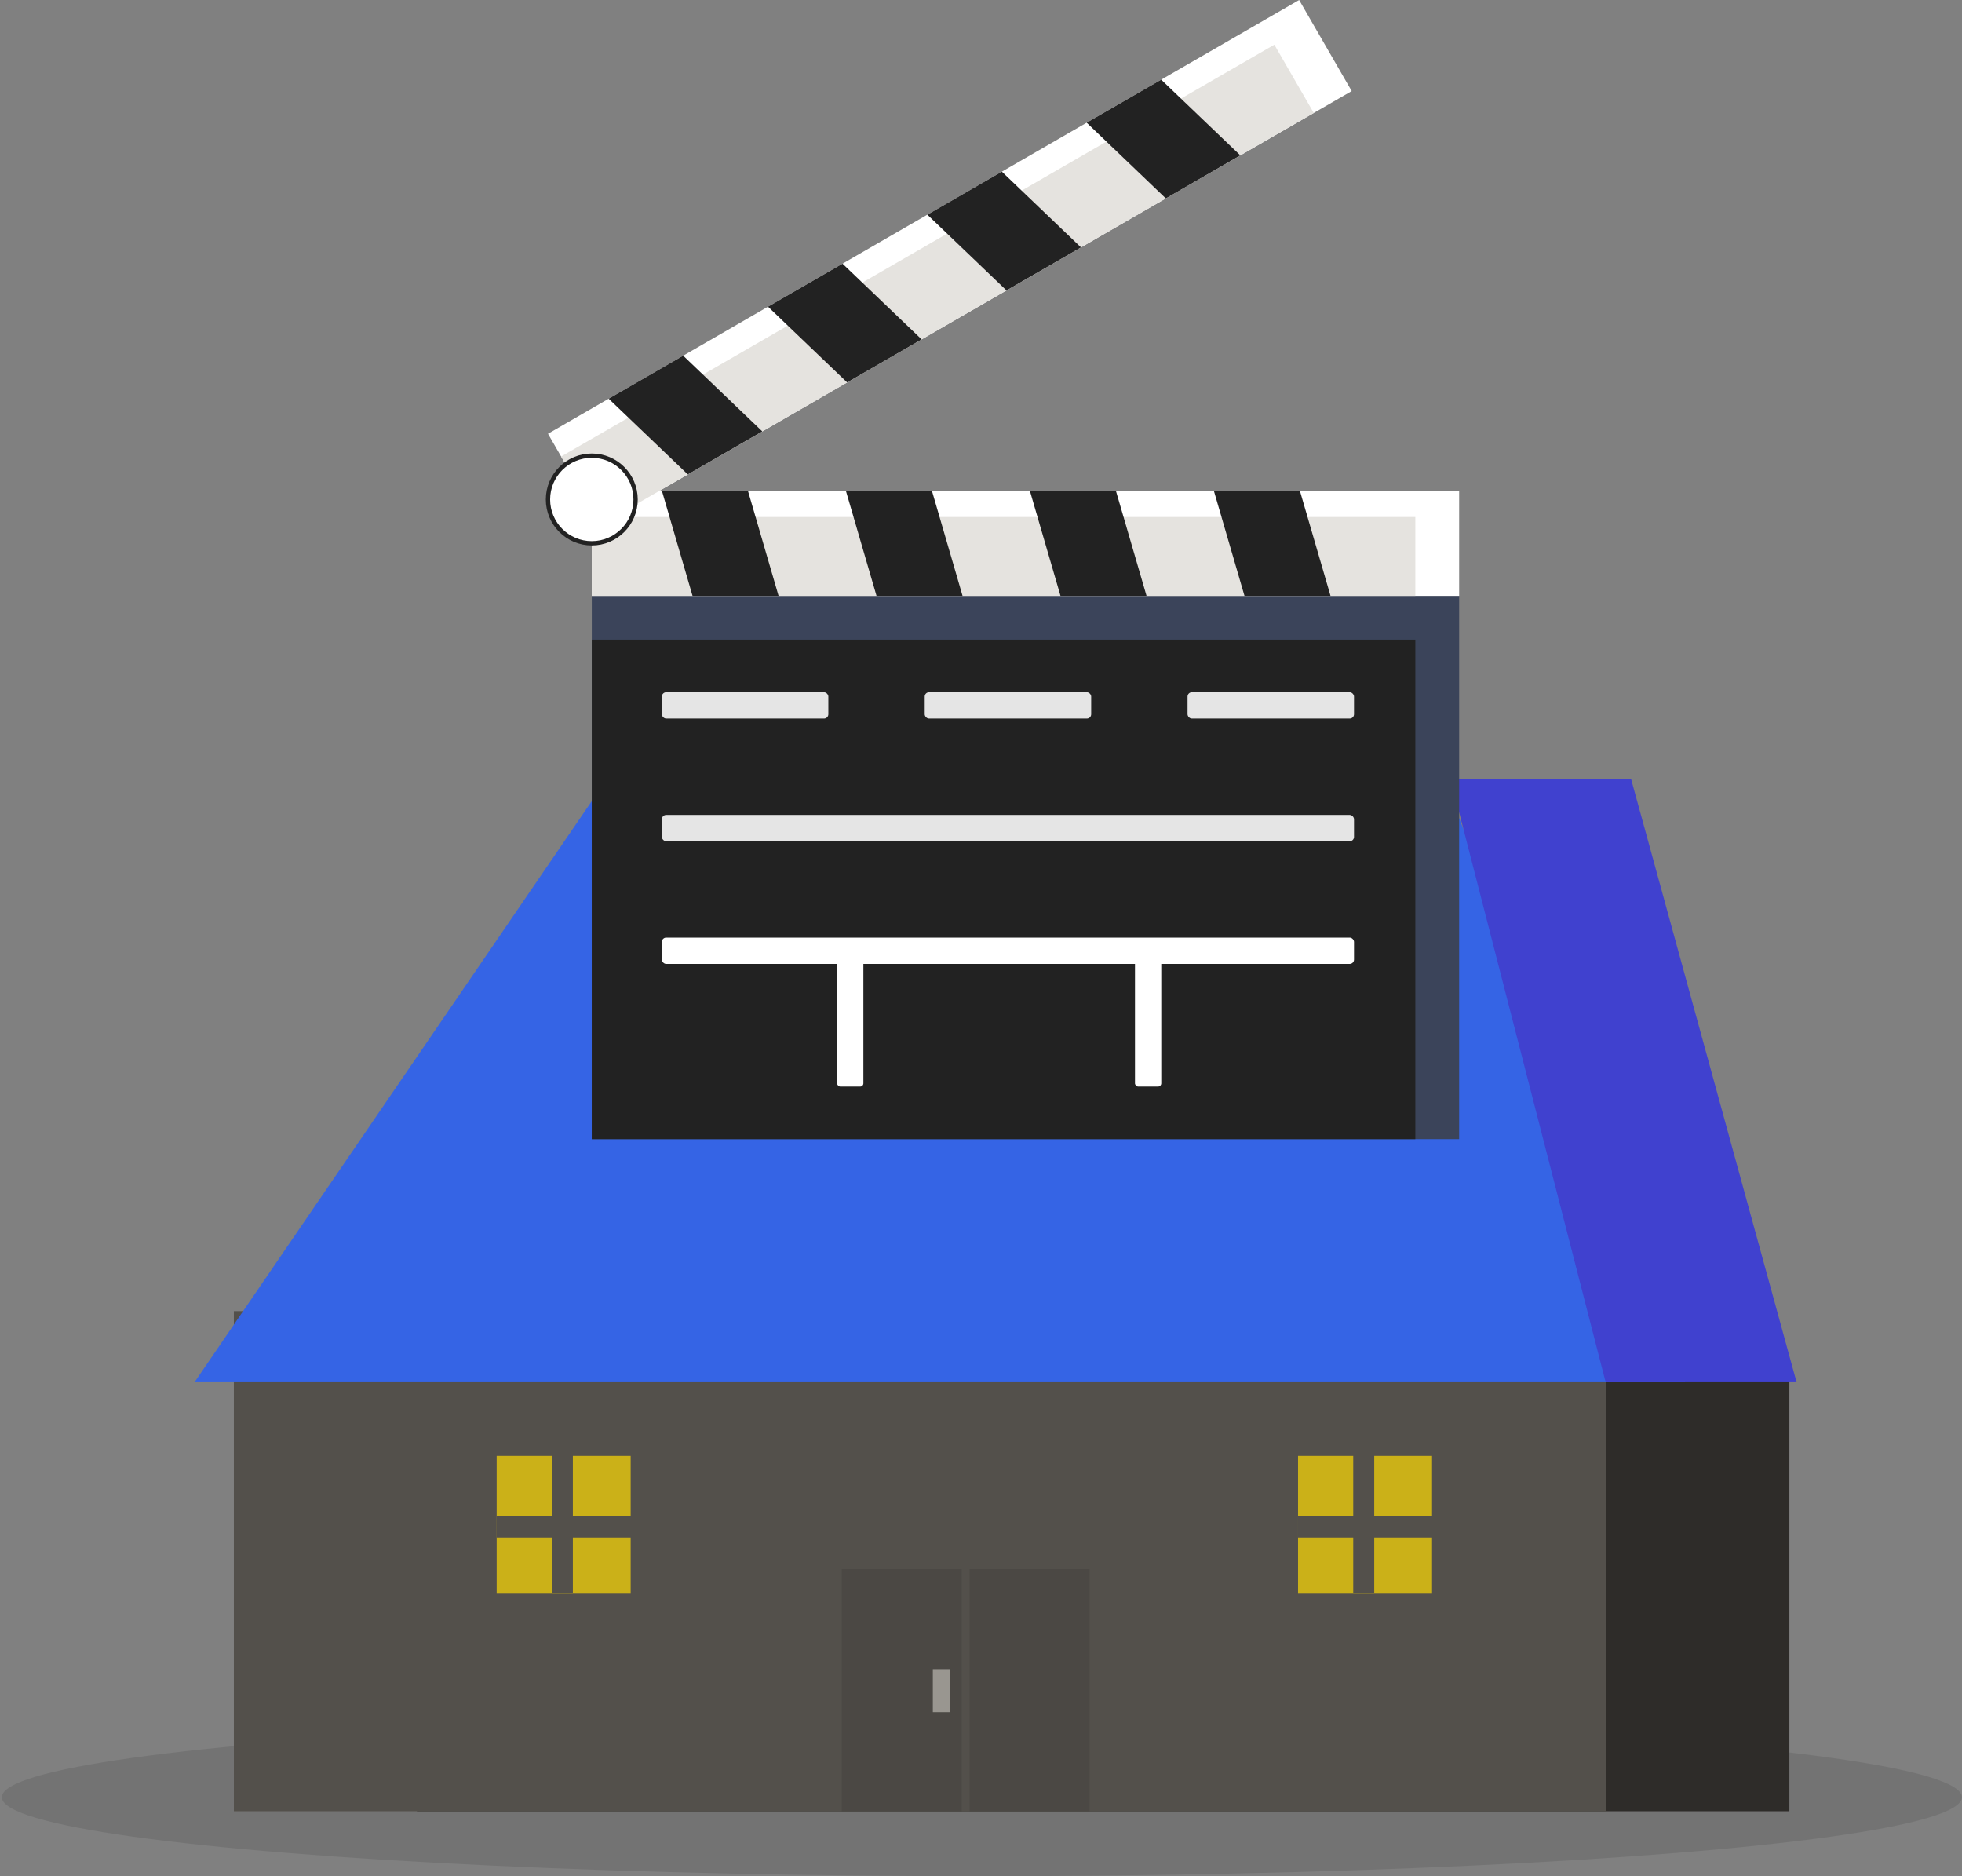<?xml version="1.0" encoding="UTF-8"?>
<svg width="913px" height="873px" viewBox="0 0 913 873" version="1.1" xmlns="http://www.w3.org/2000/svg" xmlns:xlink="http://www.w3.org/1999/xlink">
    <rect x="0" y="0" width="913" height="873" fill="#808080" stroke="none"/>
    <!-- Generator: Sketch 52.6 (67491) - http://www.bohemiancoding.com/sketch -->
    <title>Group 8 Copy</title>
    <desc>Created with Sketch.</desc>
    <g id="Page-2" stroke="none" stroke-width="1" fill="none" fill-rule="evenodd">
        <g id="Desktop-HD" transform="translate(0, -1642)">
            <g id="Group-8-Copy" transform="translate(0, 1641)">
                <g id="snowflake" transform="translate(0, 363)">
                    <ellipse id="XMLID_1404_" fill="#000000" opacity="0.1" cx="456.908" cy="474.176" rx="456.055" ry="36.741"></ellipse>
                    <polygon id="Path" fill="#2E2C29" points="194.034 248.014 832.674 276 832.674 480.708 194.034 480.708"></polygon>
                    <polygon id="Path" fill="#53504B" points="108.825 248.014 747.495 248.014 747.495 480.708 108.825 480.708"></polygon>
                    <polygon id="Path" fill="#3564E5" points="674 6.254 278.429 6.254 90.515 281.081 784.175 281.081"></polygon>
                    <g id="Group-2" transform="translate(603.182, 314.965)">
                        <polygon id="Path" fill="#CBB118" points="0.853 0.408 63.209 0.408 63.209 64.501 0.853 64.501"></polygon>
                        <polygon id="Path-Copy-4" fill="#53504B" points="26.529 0 36.31 0 36.31 64.093 26.529 64.093"></polygon>
                        <polygon id="Path-Copy-2" fill="#53504B" transform="translate(32.846, 33.475) rotate(90) translate(-32.846, -33.475) " points="27.947 1.482 37.745 1.482 37.745 65.468 27.947 65.468"></polygon>
                    </g>
                    <g id="Group-2-Copy" transform="translate(230.269, 314.965)">
                        <polygon id="Path" fill="#CBB118" points="0.853 0.408 63.209 0.408 63.209 64.501 0.853 64.501"></polygon>
                        <polygon id="Path-Copy-4" fill="#53504B" points="26.529 0 36.31 0 36.31 64.093 26.529 64.093"></polygon>
                        <polygon id="Path-Copy-2" fill="#53504B" transform="translate(32.846, 33.475) rotate(90) translate(-32.846, -33.475) " points="27.947 1.482 37.745 1.482 37.745 65.468 27.947 65.468"></polygon>
                    </g>
                    <polygon id="Path" fill="#000000" opacity="0.1" points="391.699 368.035 447.534 368.035 447.534 480.708 391.699 480.708"></polygon>
                    <polygon id="Path" fill="#999690" points="434.084 414.574 442.236 414.574 442.236 434.578 434.084 434.578"></polygon>
                    <polygon id="Path" fill="#000000" opacity="0.1" points="451.202 368.035 507.037 368.035 507.037 480.708 451.202 480.708"></polygon>
                    <polygon id="Path" fill="#4041CF" points="675 0.376 759 0.376 836.03 281.081 747.175 281.081"></polygon>
                </g>
                <g id="Group-6" transform="translate(255, 0)">
                    <rect id="Rectangle-Copy-9" fill="#3B445A" x="20.385" y="278.231" width="403.615" height="252.769"></rect>
                    <rect id="Rectangle" fill="#222222" x="20.385" y="298.615" width="383.231" height="232.385"></rect>
                    <rect id="Rectangle" fill="#FFFFFF" x="53" y="437.231" width="322.077" height="12.231" rx="2"></rect>
                    <rect id="Rectangle-Copy-10" fill="#E5E5E5" x="53" y="380.154" width="322.077" height="12.231" rx="2"></rect>
                    <rect id="Rectangle-Copy-11" fill="#E5E5E5" x="53" y="323.077" width="77.462" height="12.231" rx="2"></rect>
                    <rect id="Rectangle-Copy-12" fill="#E5E5E5" x="175.308" y="323.077" width="77.462" height="12.231" rx="2"></rect>
                    <rect id="Rectangle-Copy-13" fill="#E5E5E5" x="297.615" y="323.077" width="77.462" height="12.231" rx="2"></rect>
                    <rect id="Rectangle" fill="#FFFFFF" x="134.538" y="445.385" width="12.231" height="61.154" rx="1.5"></rect>
                    <rect id="Rectangle-Copy-14" fill="#FFFFFF" x="273.154" y="445.385" width="12.231" height="61.154" rx="1.5"></rect>
                    <g id="Group-5" transform="translate(20.385, 229.308)">
                        <rect id="Rectangle-Copy-15" fill="#FFFFFF" x="0" y="0" width="403.615" height="48.923"></rect>
                        <rect id="Rectangle" fill="#E5E3DF" x="0" y="12.231" width="383.231" height="36.692"></rect>
                        <polygon id="Rectangle" fill="#222222" points="32.615 9.92573545e-13 72.651 2.38305102e-12 86.92 48.923 46.885 48.923"></polygon>
                        <polygon id="Rectangle-Copy-16" fill="#222222" points="118.231 1.4473209e-12 158.266 2.83779837e-12 172.535 48.923 132.5 48.923"></polygon>
                        <polygon id="Rectangle-Copy-17" fill="#222222" points="203.846 1.4473209e-12 243.881 2.83779837e-12 258.151 48.923 218.115 48.923"></polygon>
                        <polygon id="Rectangle-Copy-18" fill="#222222" points="289.462 1.4473209e-12 329.497 2.83779837e-12 343.766 48.923 303.731 48.923"></polygon>
                    </g>
                    <g id="Group-5-Copy" transform="translate(187.187, 123.025) rotate(-30) translate(-187.187, -123.025) translate(-14.813, 98.525)">
                        <rect id="Rectangle-Copy-15" fill="#FFFFFF" x="0" y="0" width="403.615" height="48.923"></rect>
                        <rect id="Rectangle" fill="#E5E3DF" x="0" y="12.231" width="383.231" height="36.692"></rect>
                        <polygon id="Rectangle" fill="#222222" points="32.615 9.92573545e-13 72.651 2.38305102e-12 86.92 48.923 46.885 48.923"></polygon>
                        <polygon id="Rectangle-Copy-16" fill="#222222" points="118.231 1.4473209e-12 158.266 2.83779837e-12 172.535 48.923 132.5 48.923"></polygon>
                        <polygon id="Rectangle-Copy-17" fill="#222222" points="203.846 1.4473209e-12 243.881 2.83779837e-12 258.151 48.923 218.115 48.923"></polygon>
                        <polygon id="Rectangle-Copy-18" fill="#222222" points="289.462 1.4473209e-12 329.497 2.83779837e-12 343.766 48.923 303.731 48.923"></polygon>
                    </g>
                    <circle id="Oval" stroke="#222222" stroke-width="2" fill="#FFFFFF" cx="20.385" cy="233.385" r="20.385"></circle>
                </g>
            </g>
        </g>
    </g>
</svg>